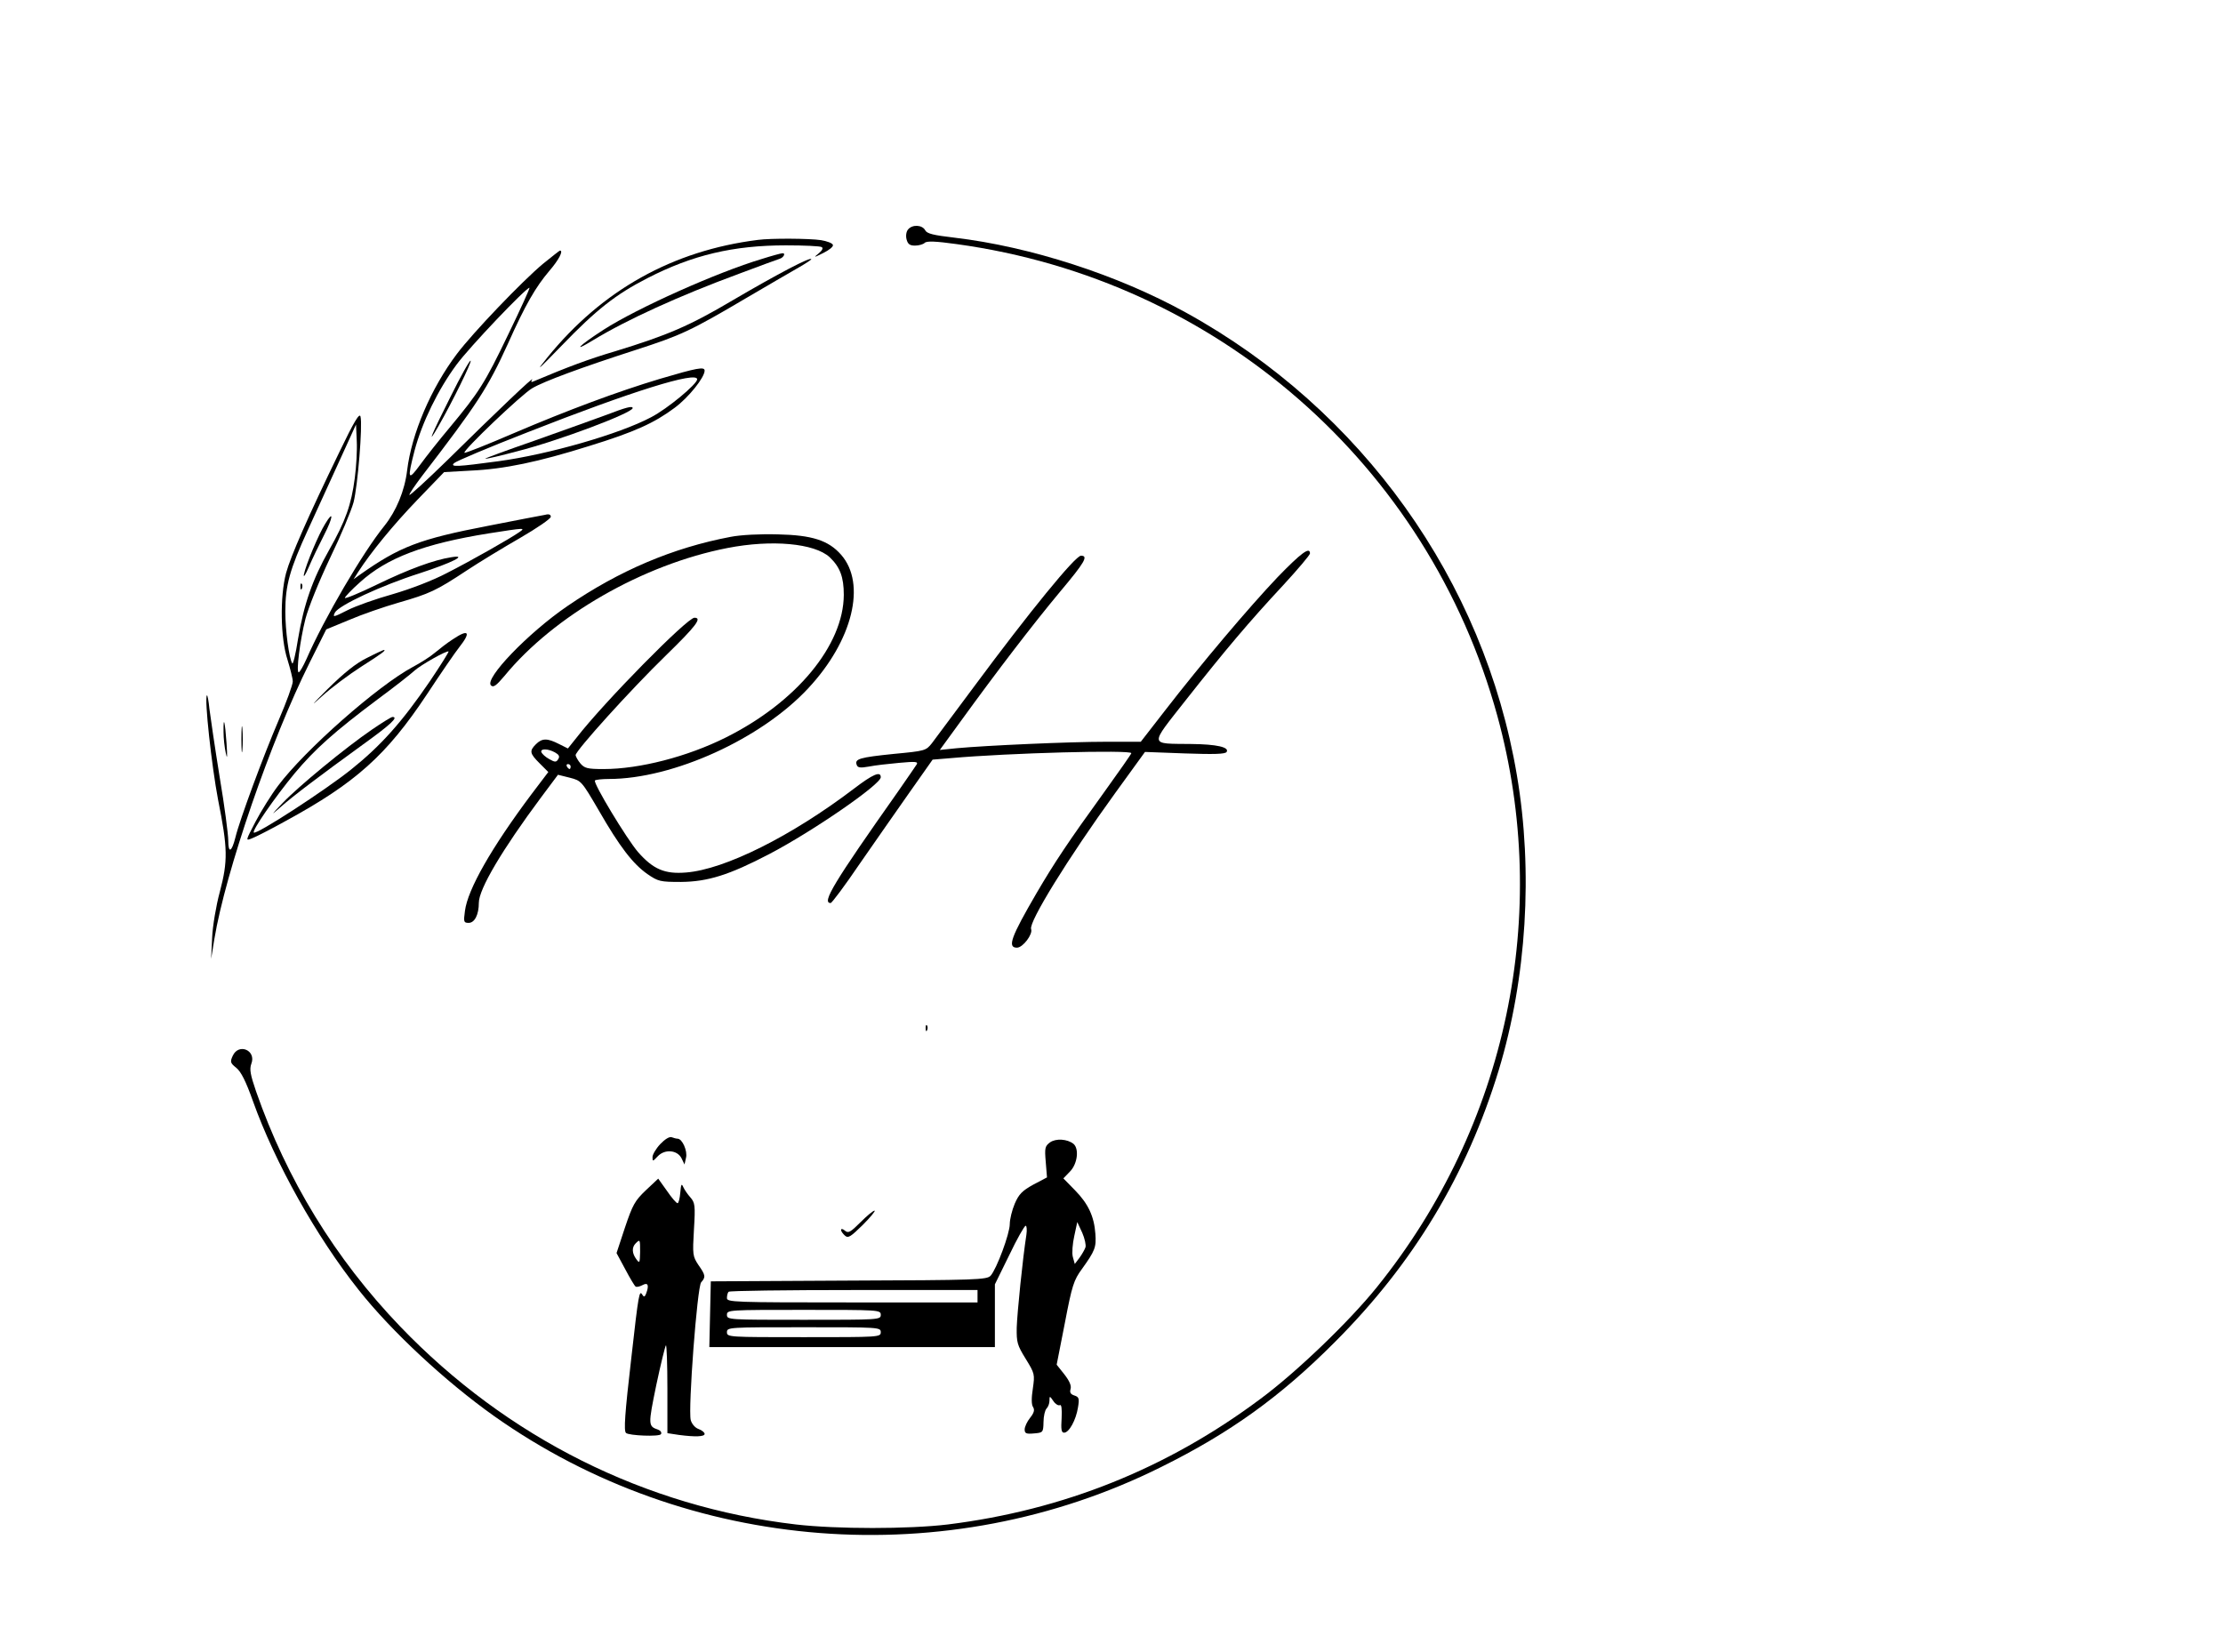 <?xml version="1.0" standalone="no"?>
<!DOCTYPE svg PUBLIC "-//W3C//DTD SVG 20010904//EN"
 "http://www.w3.org/TR/2001/REC-SVG-20010904/DTD/svg10.dtd">
<svg version="1.0" xmlns="http://www.w3.org/2000/svg"
 width="896pt" height="666pt" viewBox="0 0 896 666"
 preserveAspectRatio="xMidYMid meet">

<g transform="translate(0,666) scale(0.1,-0.1)"
fill="#000000" stroke="none">
<path d="M3660 5735 c-7 -8 -10 -25 -6 -40 5 -19 13 -25 34 -25 15 0 33 5 39
11 8 8 43 7 129 -5 1048 -144 1901 -889 2179 -1901 219 -798 39 -1653 -485
-2303 -110 -137 -325 -344 -470 -451 -375 -280 -793 -448 -1260 -506 -158 -19
-447 -19 -612 0 -607 71 -1165 350 -1595 798 -262 273 -457 592 -581 948 -23
67 -27 89 -19 111 21 54 -51 85 -75 32 -11 -24 -10 -29 14 -48 19 -15 39 -54
68 -136 88 -246 255 -545 426 -760 133 -168 350 -369 544 -507 783 -555 1827
-636 2689 -207 279 138 483 285 701 504 317 317 532 674 661 1097 112 370 139
800 73 1188 -132 785 -625 1474 -1334 1865 -275 152 -628 266 -933 302 -85 10
-111 16 -118 30 -12 22 -52 24 -69 3z"/>
<path d="M3055 5693 c-343 -43 -628 -202 -848 -473 -51 -63 -42 -55 57 47 139
144 217 206 346 272 181 93 346 132 558 132 73 0 138 -3 144 -7 7 -4 2 -14
-13 -26 -21 -17 -19 -17 19 2 24 12 42 26 39 33 -2 7 -24 15 -48 19 -46 7
-202 8 -254 1z"/>
<path d="M2189 5597 c-85 -71 -282 -277 -347 -363 -105 -139 -183 -322 -201
-470 -10 -83 -44 -164 -92 -224 -86 -106 -243 -374 -314 -537 -13 -29 -27 -53
-31 -53 -11 0 5 128 27 215 12 46 54 150 99 245 44 91 86 192 95 225 17 66 37
312 28 346 -4 16 -26 -20 -85 -143 -128 -264 -196 -419 -215 -488 -25 -94 -23
-263 6 -350 11 -36 21 -75 21 -87 0 -13 -25 -82 -56 -154 -63 -147 -158 -404
-175 -474 -15 -60 -29 -67 -29 -13 0 24 -15 140 -35 258 -19 118 -37 241 -41
273 -3 32 -8 57 -10 54 -11 -11 19 -284 45 -421 39 -195 40 -246 7 -371 -15
-55 -29 -138 -31 -185 l-4 -85 13 80 c45 271 228 802 384 1114 l67 134 92 38
c51 22 141 53 200 70 125 36 151 48 275 130 50 33 147 92 215 131 67 39 123
77 123 85 0 9 -8 12 -22 8 -13 -2 -115 -22 -228 -44 -281 -54 -360 -85 -520
-198 l-25 -18 19 30 c51 79 140 188 238 290 l108 112 107 6 c135 6 273 35 477
99 185 57 263 93 345 154 57 42 121 123 121 150 0 17 -31 11 -180 -33 -170
-51 -371 -126 -589 -219 -107 -46 -197 -82 -199 -79 -8 8 231 236 273 260 47
28 199 84 419 155 182 59 219 76 446 210 91 53 186 109 213 124 26 15 47 29
47 31 0 12 -132 -57 -318 -166 -174 -103 -261 -140 -473 -205 -102 -30 -191
-63 -328 -121 -10 -5 -12 -2 -6 7 10 17 -140 -126 -342 -325 -84 -82 -153
-145 -153 -140 0 6 23 39 50 75 223 290 266 356 347 534 71 159 112 229 167
294 38 44 58 82 43 82 -2 0 -32 -24 -68 -53z m-140 -284 c-95 -198 -118 -234
-237 -377 -42 -50 -95 -117 -119 -150 -49 -67 -52 -58 -22 58 30 113 95 246
169 346 53 72 280 310 294 310 3 0 -35 -84 -85 -187z m761 -182 c0 -19 -120
-119 -186 -153 -128 -68 -415 -150 -614 -177 -170 -23 -196 -24 -180 -8 8 8
141 64 295 124 422 166 685 248 685 214z m-1380 -398 c-14 -107 -37 -173 -104
-291 -66 -117 -101 -216 -125 -359 -9 -59 -20 -103 -23 -97 -13 20 -28 133
-28 209 0 106 18 170 91 329 33 72 90 197 127 278 l67 147 3 -67 c2 -37 -2
-104 -8 -149z m663 -218 c-37 -26 -192 -114 -292 -165 -57 -30 -146 -64 -218
-85 -68 -19 -150 -48 -183 -65 -57 -29 -60 -29 -50 -9 16 29 187 109 341 158
132 43 197 76 129 65 -72 -11 -174 -49 -300 -110 -72 -35 -130 -59 -130 -54 0
4 27 33 61 63 108 98 257 155 519 197 147 23 149 23 123 5z"/>
<path d="M1816 5061 c-76 -151 -99 -206 -50 -121 58 101 136 261 131 266 -3 4
-40 -62 -81 -145z"/>
<path d="M2445 4988 c-44 -16 -174 -63 -290 -104 -115 -40 -205 -73 -199 -73
7 -1 65 13 129 30 169 43 465 155 465 174 0 10 -27 3 -105 -27z"/>
<path d="M1311 4549 c-27 -43 -78 -165 -86 -204 -3 -16 6 -3 20 30 14 33 42
91 61 128 37 72 40 104 5 46z"/>
<path d="M1211 4294 c0 -11 3 -14 6 -6 3 7 2 16 -1 19 -3 4 -6 -2 -5 -13z"/>
<path d="M3070 5616 c-180 -54 -500 -197 -637 -285 -98 -63 -132 -97 -42 -42
135 82 345 178 589 268 80 30 153 57 163 60 16 5 25 24 10 22 -5 0 -42 -10
-83 -23z"/>
<path d="M2945 4496 c-233 -44 -449 -136 -658 -279 -158 -108 -336 -293 -308
-320 10 -9 21 -1 54 38 200 244 560 450 899 516 179 35 351 19 412 -37 42 -40
57 -80 57 -152 -1 -203 -191 -433 -476 -575 -154 -77 -347 -127 -492 -127 -65
0 -77 3 -94 23 -10 12 -18 27 -19 33 0 18 222 264 364 402 122 119 147 152
115 152 -29 0 -363 -339 -474 -482 l-36 -45 -36 18 c-47 24 -68 24 -93 -1 -27
-27 -25 -37 15 -77 l35 -35 -69 -91 c-160 -214 -256 -382 -267 -469 -6 -44 -5
-48 15 -48 24 0 41 33 41 81 0 55 94 214 251 425 l68 91 48 -12 c46 -12 47
-13 116 -131 85 -148 138 -216 196 -257 44 -30 51 -32 136 -32 108 1 194 28
355 112 176 92 450 281 450 310 0 26 -32 12 -108 -46 -251 -191 -521 -326
-677 -338 -86 -7 -132 13 -193 82 -45 52 -183 280 -174 289 3 3 28 6 56 6 259
0 615 162 804 366 179 192 235 421 132 538 -51 58 -117 79 -255 82 -71 2 -149
-2 -190 -10z m-708 -869 c16 -9 20 -16 13 -27 -8 -13 -13 -13 -36 0 -15 8 -29
21 -32 28 -5 15 26 15 55 -1z m63 -57 c0 -5 -2 -10 -4 -10 -3 0 -8 5 -11 10
-3 6 -1 10 4 10 6 0 11 -4 11 -10z"/>
<path d="M5149 4333 c-114 -120 -307 -348 -454 -538 l-97 -125 -141 0 c-148 0
-482 -15 -601 -26 l-68 -7 83 114 c150 207 292 392 401 523 100 119 116 146
85 146 -23 0 -209 -228 -429 -525 -82 -110 -159 -214 -172 -231 -24 -30 -27
-31 -154 -43 -137 -14 -158 -20 -149 -44 4 -12 15 -13 49 -7 24 5 79 11 122
15 66 6 77 5 71 -6 -5 -8 -39 -57 -75 -109 -261 -370 -309 -450 -272 -450 5 0
58 71 117 158 60 86 150 216 201 288 l93 132 73 6 c234 21 728 34 728 20 0 -3
-51 -76 -113 -162 -139 -192 -197 -279 -269 -402 -103 -177 -119 -220 -79
-220 24 0 65 55 57 75 -10 28 149 286 338 547 l121 167 161 -6 c116 -4 163 -3
168 6 12 19 -40 31 -142 32 -172 2 -170 -11 -24 175 160 203 257 318 394 465
59 64 108 122 108 128 0 29 -36 2 -131 -96z"/>
<path d="M1825 4083 c-22 -14 -54 -39 -72 -54 -17 -15 -58 -41 -90 -58 -140
-75 -433 -333 -542 -478 -28 -37 -69 -103 -91 -145 -40 -77 -41 -78 -16 -68
14 5 77 37 138 71 281 153 406 265 568 509 56 85 115 171 131 191 49 62 38 75
-26 32z m-93 -170 c-112 -164 -197 -259 -317 -355 -105 -84 -382 -264 -392
-254 -8 8 84 141 164 238 82 98 159 167 335 299 68 50 135 103 149 116 24 22
130 82 137 77 2 -1 -32 -56 -76 -121z"/>
<path d="M1499 3719 c-108 -74 -295 -228 -359 -295 -49 -51 -50 -53 -10 -18
53 47 158 126 333 253 114 82 144 111 119 111 -5 0 -42 -23 -83 -51z"/>
<path d="M1479 4008 c-45 -22 -92 -60 -159 -126 -64 -64 -72 -74 -24 -30 38
35 112 90 162 122 82 52 100 66 89 66 -2 0 -33 -14 -68 -32z"/>
<path d="M973 3680 c0 -47 2 -66 4 -42 2 23 2 61 0 85 -2 23 -4 4 -4 -43z"/>
<path d="M901 3709 c0 -24 4 -62 9 -84 6 -29 7 -17 3 40 -6 88 -13 114 -12 44z"/>
<path d="M3731 2514 c0 -11 3 -14 6 -6 3 7 2 16 -1 19 -3 4 -6 -2 -5 -13z"/>
<path d="M2661 2048 c-17 -18 -31 -42 -31 -52 0 -19 1 -18 21 3 28 30 79 26
96 -8 l12 -25 6 27 c7 27 -15 77 -34 77 -5 0 -16 3 -24 6 -9 3 -27 -8 -46 -28z"/>
<path d="M4232 2055 c-20 -15 -22 -22 -17 -79 l5 -62 -55 -29 c-45 -25 -58
-38 -75 -77 -11 -26 -20 -63 -20 -82 0 -39 -53 -181 -77 -208 -15 -17 -58 -18
-572 -20 l-556 -3 -3 -132 -3 -133 576 0 575 0 0 127 0 126 58 118 c31 65 61
118 66 118 4 1 6 -16 3 -36 -15 -96 -37 -314 -39 -374 -1 -60 2 -71 36 -126
37 -60 37 -63 29 -120 -6 -38 -6 -65 1 -75 7 -11 4 -23 -12 -43 -12 -15 -22
-36 -22 -47 0 -16 6 -19 38 -16 36 3 37 4 38 46 0 23 6 48 12 54 7 7 12 21 12
32 0 20 1 20 16 -2 8 -12 20 -19 26 -16 6 4 9 -14 7 -52 -3 -46 -1 -59 10 -59
20 0 48 51 56 102 6 36 4 42 -15 48 -15 5 -19 12 -15 26 4 13 -4 32 -25 59
l-31 39 33 168 c29 152 36 173 69 218 53 74 58 87 54 142 -5 70 -29 121 -82
175 l-47 48 27 28 c30 31 37 91 14 111 -25 20 -71 23 -95 6z m143 -423 c-3 -9
-14 -28 -24 -42 l-19 -25 -8 29 c-4 15 -1 53 6 84 l12 56 20 -43 c10 -23 16
-50 13 -59z m-435 -197 l0 -25 -505 0 c-483 0 -505 1 -505 18 0 10 3 22 7 25
3 4 231 7 505 7 l498 0 0 -25z m-390 -75 c0 -20 -7 -20 -310 -20 -303 0 -310
0 -310 20 0 20 7 20 310 20 303 0 310 0 310 -20z m0 -70 c0 -20 -7 -20 -310
-20 -303 0 -310 0 -310 20 0 20 7 20 310 20 303 0 310 0 310 -20z"/>
<path d="M2603 1862 c-44 -42 -53 -58 -84 -150 l-34 -103 35 -65 c19 -36 38
-68 42 -70 4 -3 17 0 28 6 22 12 27 -1 14 -35 -5 -13 -9 -14 -15 -4 -12 20
-15 7 -44 -251 -27 -232 -31 -297 -22 -306 11 -11 135 -16 141 -5 4 6 -1 14
-11 18 -41 14 -41 18 -8 179 18 85 36 158 39 161 3 4 6 -75 6 -174 l0 -180 46
-7 c68 -9 104 -7 104 4 0 6 -11 15 -25 20 -14 5 -27 21 -31 36 -11 45 26 536
42 555 19 21 18 29 -11 70 -23 35 -24 41 -18 143 6 97 4 108 -14 129 -11 12
-24 31 -29 42 -7 16 -9 12 -12 -22 -2 -24 -7 -43 -11 -43 -5 0 -24 22 -43 50
l-35 49 -50 -47z m-23 -249 c-1 -44 -2 -47 -15 -29 -18 24 -19 48 -3 64 18 18
18 16 18 -35z"/>
<path d="M3468 1733 c-40 -40 -49 -45 -62 -34 -9 8 -16 9 -16 3 0 -5 7 -15 16
-23 13 -11 23 -4 72 44 31 31 52 57 47 57 -6 0 -31 -21 -57 -47z"/>
</g>
</svg>
